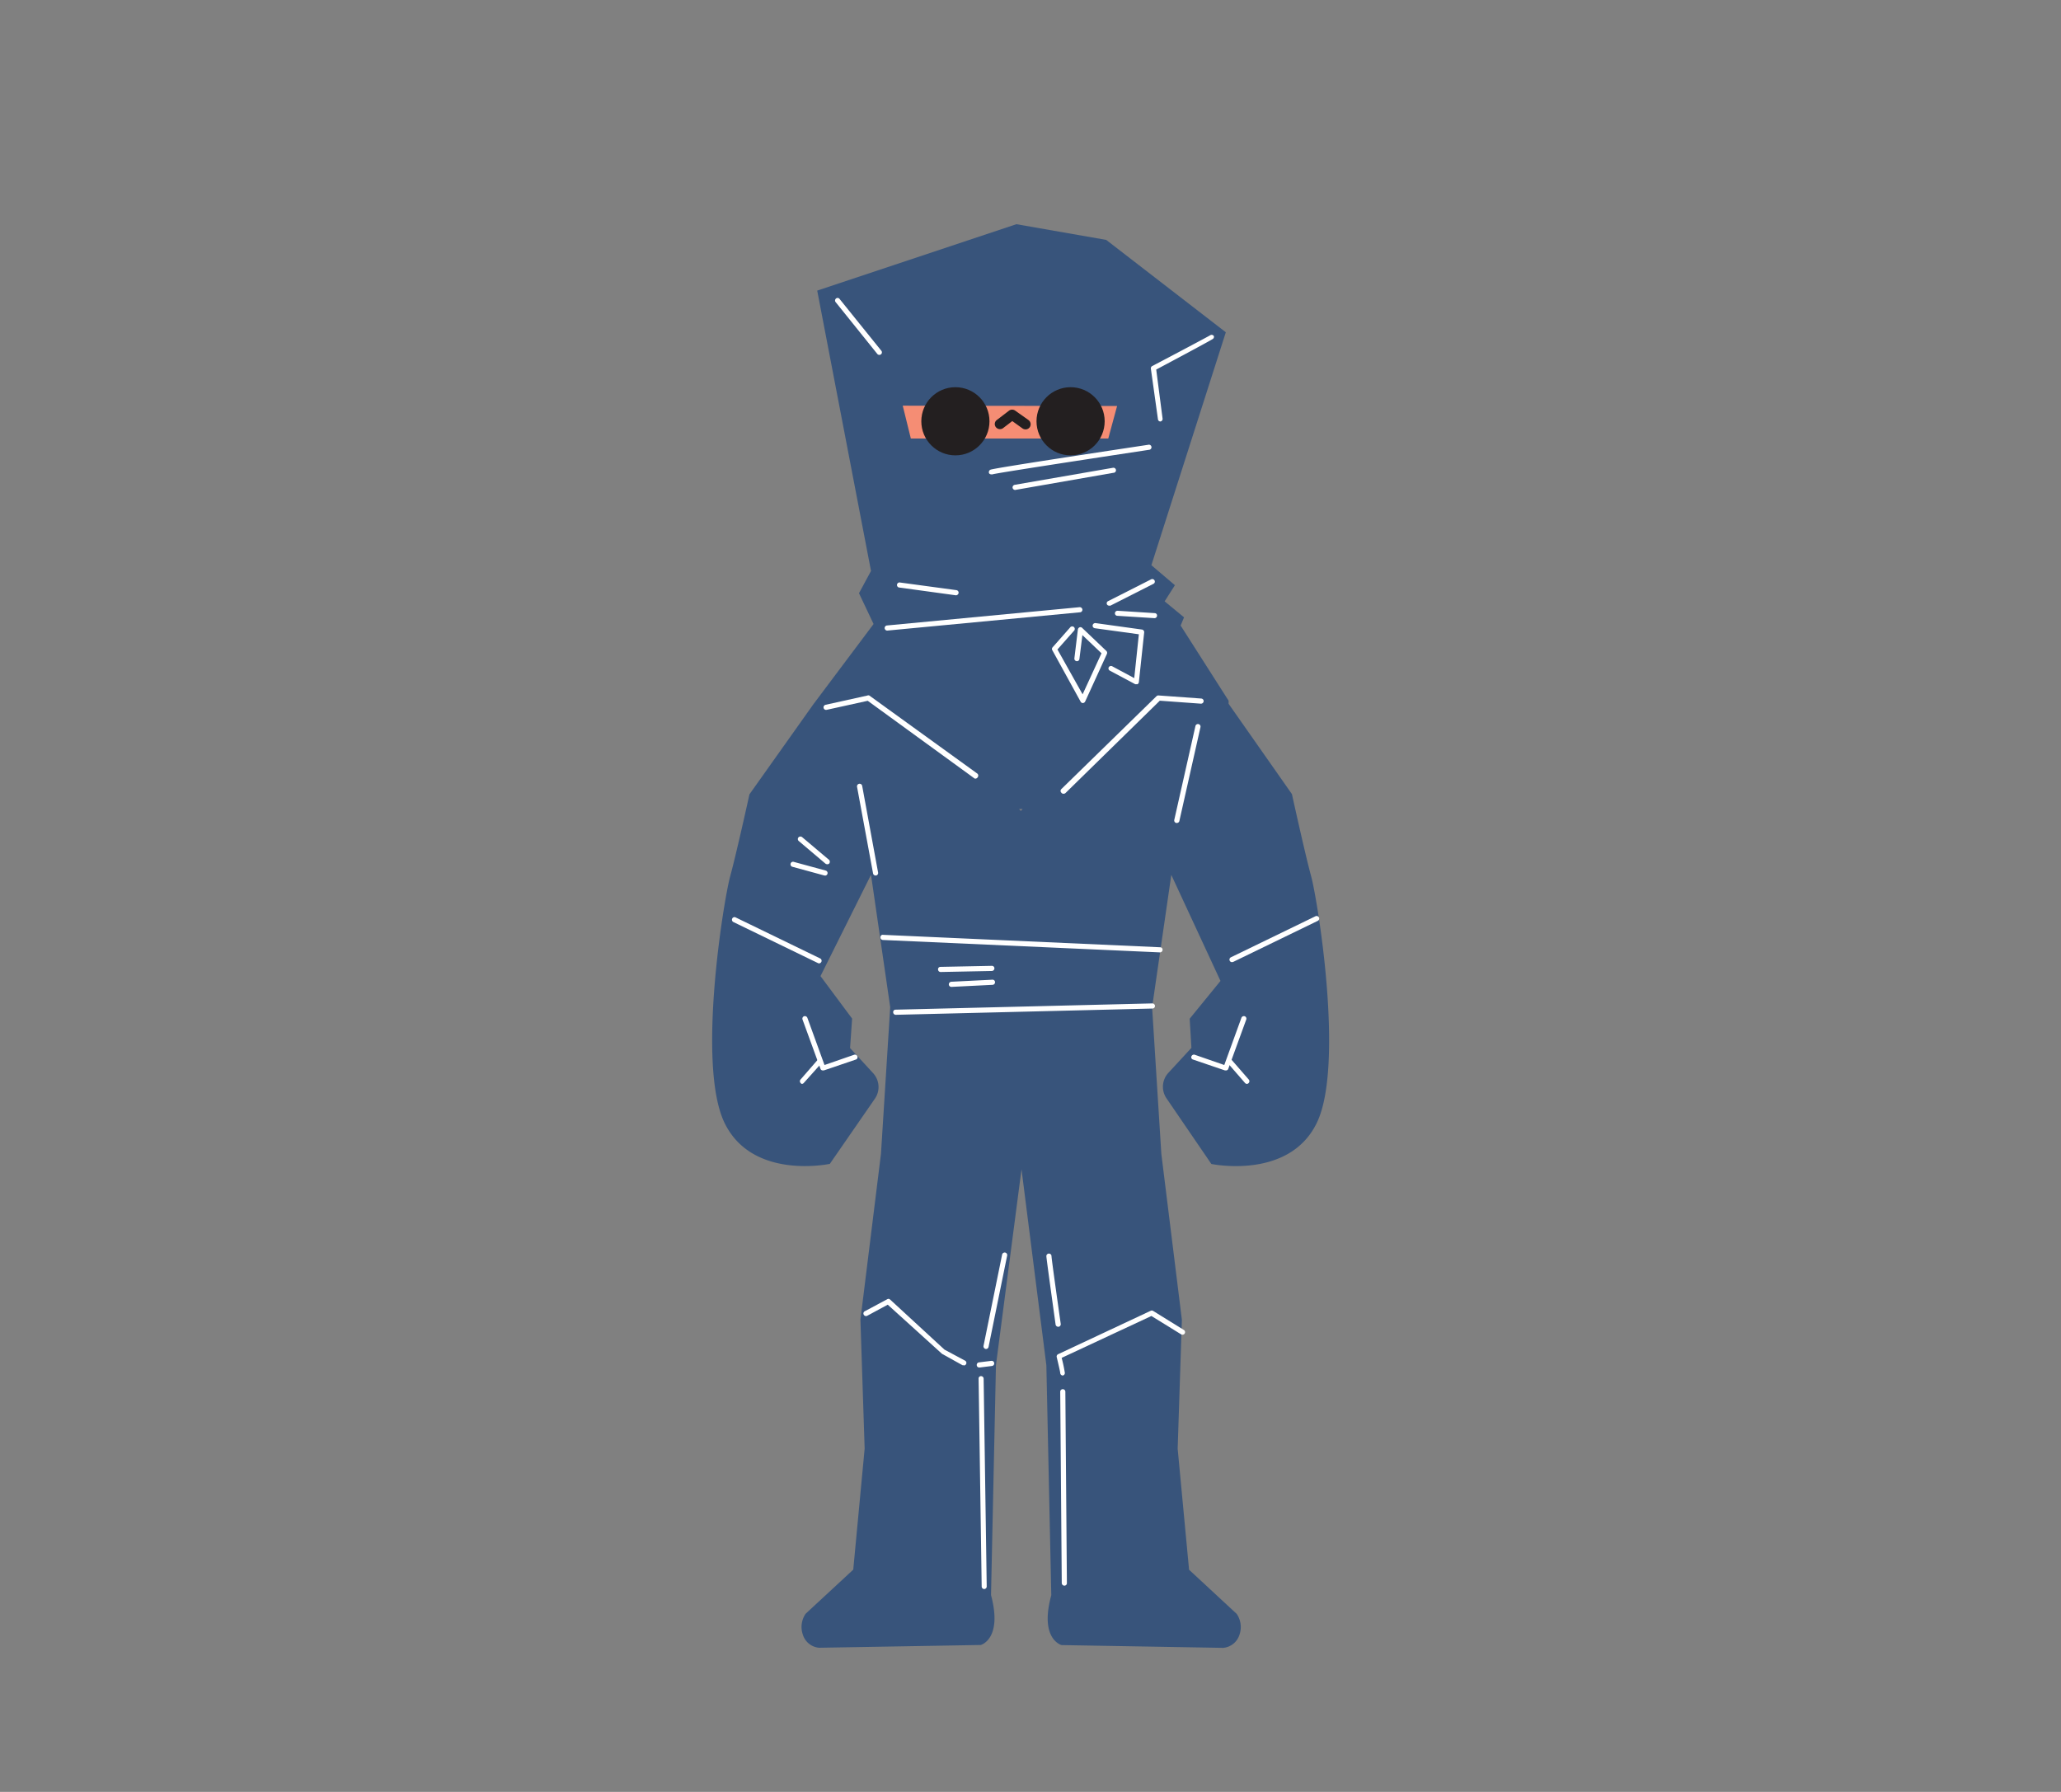 <svg id="Layer_2" data-name="Layer 2" xmlns="http://www.w3.org/2000/svg" viewBox="0 0 200.75 174.56"><rect x="0" y="0" width="200.75" height="174.56" fill="#808080" stroke="none"/><defs><style>.cls-1{fill:none;}.cls-2{fill:#38547b;}.cls-3{fill:#fff;}.cls-4{fill:#f58d74;}.cls-5{fill:#231f20;}</style></defs><title>cha-20</title><polygon class="cls-1" points="99.43 79.03 99.61 78.81 99.27 78.84 99.43 79.03"/><path class="cls-2" d="M127.71,85.36c-.62-2.29-1.87-8-1.87-8l-6.17-8.8v-.3L115,60.94l.33-.8-1.89-1.56,1-1.57-2.29-1.95,7.25-22.69-11.65-9L99,21.84l-19.4,6.47,5.24,27.31-1.17,2.17,1.42,3-5.88,7.84L73,77.38s-1.25,5.69-1.88,8-3.26,18.38-.55,24,10.26,4,10.26,4L85.24,107a2,2,0,0,0-.18-2.44l-2.26-2.46L83,99.23l-3.08-4.14,4.92-9.87,1.87,12.9-.9,14.28-2,16.16.41,12.56-1.11,11.79-4.64,4.3a2.27,2.27,0,0,0-.28,2,1.82,1.82,0,0,0,1.59,1.31l15.75-.27s2.15-.56,1-4.86l.48-22.4,2.49-19.08L101.92,133l.48,22.4c-1.18,4.3,1,4.86,1,4.86l15.74.27a1.83,1.83,0,0,0,1.6-1.31,2.27,2.27,0,0,0-.28-2l-4.64-4.3-1.11-11.79.41-12.56-2-16.16-.9-14.28,1.87-12.9,4.79,10.33-3,3.68.17,2.84-2.27,2.46a2,2,0,0,0-.17,2.44l4.38,6.41s7.56,1.59,10.27-4S128.34,87.65,127.71,85.36ZM99.43,79l-.17-.19.35,0Z"/><path class="cls-3" d="M114.63,80.17h-.06a.25.25,0,0,1-.19-.3l2.06-9.14a.25.25,0,0,1,.3-.19.25.25,0,0,1,.19.3L114.87,80A.25.25,0,0,1,114.63,80.17Z"/><path class="cls-3" d="M120,93.73a.24.24,0,0,1-.22-.14.25.25,0,0,1,.11-.33l8.24-4a.26.26,0,0,1,.34.11.25.25,0,0,1-.12.34l-8.24,4Z"/><path class="cls-3" d="M119.4,104.28h-.08l-3.11-1.06a.23.23,0,0,1-.16-.31.26.26,0,0,1,.32-.16l2.88,1,1.67-4.6a.26.26,0,0,1,.32-.15.25.25,0,0,1,.15.32l-1.76,4.83A.24.24,0,0,1,119.4,104.28Z"/><path class="cls-3" d="M121.46,105.59a.25.25,0,0,1-.19-.09l-1.66-1.91a.24.24,0,0,1,0-.35.25.25,0,0,1,.35,0l1.66,1.91a.25.25,0,0,1,0,.36A.23.23,0,0,1,121.46,105.59Z"/><path class="cls-3" d="M79.78,93.85a.26.26,0,0,0,.22-.14.25.25,0,0,0-.11-.34l-8.24-4a.24.24,0,0,0-.33.12.25.25,0,0,0,.11.33l8.24,4A.23.23,0,0,0,79.78,93.85Z"/><path class="cls-3" d="M80.16,104.28h.08l3.12-1.06a.23.23,0,0,0,.15-.31.25.25,0,0,0-.31-.16l-2.89,1-1.67-4.6a.26.26,0,0,0-.32-.15.25.25,0,0,0-.15.32l1.76,4.83A.24.24,0,0,0,80.16,104.28Z"/><path class="cls-3" d="M78.1,105.59a.25.25,0,0,0,.19-.09L80,103.59a.24.24,0,0,0,0-.35.25.25,0,0,0-.35,0l-1.66,1.91a.25.25,0,0,0,0,.36A.23.23,0,0,0,78.1,105.59Z"/><path class="cls-3" d="M85.29,85.29a.25.25,0,0,1-.25-.2l-1.56-8.44a.25.25,0,1,1,.5-.09L85.53,85a.25.25,0,0,1-.2.29Z"/><path class="cls-3" d="M95.08,75.84a.25.25,0,0,1-.15,0L84.52,68.27l-4,.88a.25.25,0,0,1-.3-.19.26.26,0,0,1,.19-.3l4.07-.9a.24.24,0,0,1,.2,0l10.5,7.59a.25.25,0,0,1,.06.35A.28.28,0,0,1,95.08,75.84Z"/><path class="cls-3" d="M103.64,77.32a.25.25,0,0,0,.14-.06l9.19-9,4,.29a.26.26,0,0,0,.27-.24.25.25,0,0,0-.23-.26l-4.16-.3a.26.26,0,0,0-.2.07l-9.27,9.05a.24.24,0,0,0,0,.35A.25.25,0,0,0,103.64,77.32Z"/><path class="cls-3" d="M113,92.78h0L86,91.57a.25.25,0,0,1-.24-.26c0-.14.1-.27.26-.24L113,92.28a.24.24,0,0,1,.24.26A.26.26,0,0,1,113,92.78Z"/><path class="cls-3" d="M87.25,98.86a.25.25,0,0,1-.25-.25.23.23,0,0,1,.24-.25l25-.61a.26.26,0,0,1,.26.25.25.25,0,0,1-.25.25l-25,.61Z"/><path class="cls-3" d="M103.07,129.25a.26.26,0,0,1-.25-.21c-.21-1.52-.9-6.47-.9-6.67a.25.25,0,0,1,.25-.25.25.25,0,0,1,.25.24c0,.23.54,4.08.9,6.61a.25.25,0,0,1-.21.28Zm-.65-6.88Z"/><path class="cls-3" d="M103.67,154.47a.26.26,0,0,1-.25-.25l-.15-18.64a.25.25,0,0,1,.25-.25h0a.25.25,0,0,1,.25.25l.15,18.64a.24.24,0,0,1-.24.25Z"/><path class="cls-3" d="M103.52,134a.26.26,0,0,1-.25-.24c0-.12-.18-.88-.34-1.55a.25.25,0,0,1,.14-.29l9-4.22a.25.25,0,0,1,.24,0l3,1.86a.25.25,0,0,1,.08.35.25.25,0,0,1-.34.08l-2.9-1.79-8.74,4.08a14.22,14.22,0,0,1,.31,1.46A.25.25,0,0,1,103.52,134Z"/><path class="cls-3" d="M96,131.41H96a.26.26,0,0,1-.2-.3l1.81-8.89a.26.26,0,0,1,.3-.2.25.25,0,0,1,.19.3l-1.81,8.89A.25.25,0,0,1,96,131.41Z"/><path class="cls-3" d="M93.88,133l-.12,0-2-1.11-5.29-4.79-2,1.08a.25.25,0,0,1-.34-.11.24.24,0,0,1,.1-.33l2.17-1.16a.23.23,0,0,1,.28,0L92,131.48l2,1.07a.25.25,0,0,1-.12.47Z"/><path class="cls-3" d="M95.38,133.22a.24.24,0,0,1-.24-.22.25.25,0,0,1,.21-.28l1.21-.15a.25.25,0,0,1,.28.22.25.25,0,0,1-.22.28l-1.2.15Z"/><path class="cls-3" d="M95.87,154.8a.25.25,0,0,1-.25-.24l-.3-20.25a.23.23,0,0,1,.24-.25h0a.25.25,0,0,1,.25.24l.3,20.25a.25.25,0,0,1-.25.25Z"/><path class="cls-3" d="M91.62,94.69a.25.25,0,0,1-.25-.25.23.23,0,0,1,.24-.25l5-.1h0a.24.24,0,0,1,.25.24.26.26,0,0,1-.24.26l-5,.1Z"/><path class="cls-3" d="M92.67,96.14a.25.25,0,0,1-.25-.23.26.26,0,0,1,.24-.27l4-.2a.24.24,0,0,1,.26.24.25.25,0,0,1-.24.26l-4,.2Z"/><path class="cls-3" d="M80.56,84.19a.27.27,0,0,1-.16-.06l-2.61-2.21a.25.25,0,0,1,0-.36.26.26,0,0,1,.35,0l2.62,2.21a.27.27,0,0,1,0,.36A.25.25,0,0,1,80.56,84.19Z"/><path class="cls-3" d="M80.36,85.29H80.3l-3.12-.85a.25.25,0,0,1-.17-.31.24.24,0,0,1,.3-.17l3.12.85a.25.25,0,0,1-.07.49Z"/><path class="cls-3" d="M81.76,29.1a.24.24,0,0,0-.35,0,.25.25,0,0,0,0,.35l4.06,5.05a.26.26,0,0,0,.36,0,.25.25,0,0,0,0-.35Z"/><path class="cls-3" d="M118.23,32.73a.26.26,0,0,0-.35-.07c-.16.1-3.47,1.86-5.65,3a.25.25,0,0,0-.13.26l.69,4.93a.24.24,0,0,0,.24.21h0a.25.25,0,0,0,.21-.28L112.62,36c1.19-.63,5.37-2.86,5.54-3A.25.25,0,0,0,118.23,32.73Z"/><path class="cls-3" d="M96.55,46.21a.28.28,0,0,0,.12,0c.41-.13,9.38-1.5,15.31-2.4a.25.25,0,0,0-.07-.49c-15.24,2.3-15.4,2.41-15.46,2.45a.26.26,0,0,0-.1.35A.26.26,0,0,0,96.55,46.21Z"/><path class="cls-3" d="M108.7,45.78a.25.25,0,0,0-.29-.21l-9.57,1.66a.26.26,0,0,0-.21.29.26.26,0,0,0,.25.21h0l9.57-1.67A.25.25,0,0,0,108.7,45.78Z"/><path class="cls-3" d="M105.43,59.38a.26.26,0,0,0-.27-.23L86.42,60.93a.25.25,0,0,0,0,.5h0l18.75-1.78A.25.25,0,0,0,105.43,59.38Z"/><path class="cls-3" d="M87.62,57.24l5.47.75h.06a.27.27,0,0,0,.22-.22.25.25,0,0,0-.21-.28l-5.47-.74a.25.25,0,1,0-.07.49Z"/><path class="cls-3" d="M108.05,59a.23.23,0,0,0,.11,0l4.18-2.12a.24.24,0,0,0,.12-.33.25.25,0,0,0-.34-.11l-4.18,2.12a.23.23,0,0,0-.11.33A.24.24,0,0,0,108.05,59Z"/><path class="cls-3" d="M112.48,59.73l-3.61-.23a.25.25,0,0,0-.27.23.24.24,0,0,0,.23.26l3.62.23h0a.25.25,0,0,0,.25-.23A.23.23,0,0,0,112.48,59.73Z"/><path class="cls-3" d="M105.41,61.17a.24.24,0,0,0-.25-.06.28.28,0,0,0-.17.21l-.34,2.81a.25.25,0,0,0,.22.28.24.24,0,0,0,.27-.22l.29-2.32,1.86,1.77-1.84,4L103,63.27l1.6-1.81a.25.25,0,1,0-.37-.33l-1.72,1.95a.24.24,0,0,0,0,.28l2.75,5a.25.25,0,0,0,.22.13h0a.27.27,0,0,0,.22-.15l2.12-4.64a.26.26,0,0,0-.06-.29Z"/><path class="cls-3" d="M111.24,61.33l-4.53-.63a.26.26,0,0,0-.28.21.25.25,0,0,0,.21.29l4.29.59-.45,4.27-2.14-1.15A.25.25,0,0,0,108,65a.24.24,0,0,0,.1.33l2.47,1.32a.2.2,0,0,0,.11,0,.24.24,0,0,0,.12,0,.26.26,0,0,0,.13-.19l.52-4.87A.26.26,0,0,0,111.24,61.33Z"/><polygon class="cls-4" points="87.93 39.52 88.72 42.72 107.95 42.72 108.81 39.55 87.93 39.52"/><circle class="cls-5" cx="93.06" cy="41.04" r="3.32"/><circle class="cls-5" cx="104.28" cy="41.04" r="3.32"/><path class="cls-5" d="M98.88,40a.51.51,0,0,0-.59,0l-1.19.91a.49.49,0,0,0-.1.7.51.51,0,0,0,.7.1l.9-.69,1,.72a.52.52,0,0,0,.29.09.49.49,0,0,0,.41-.21.51.51,0,0,0-.12-.7Z"/></svg>